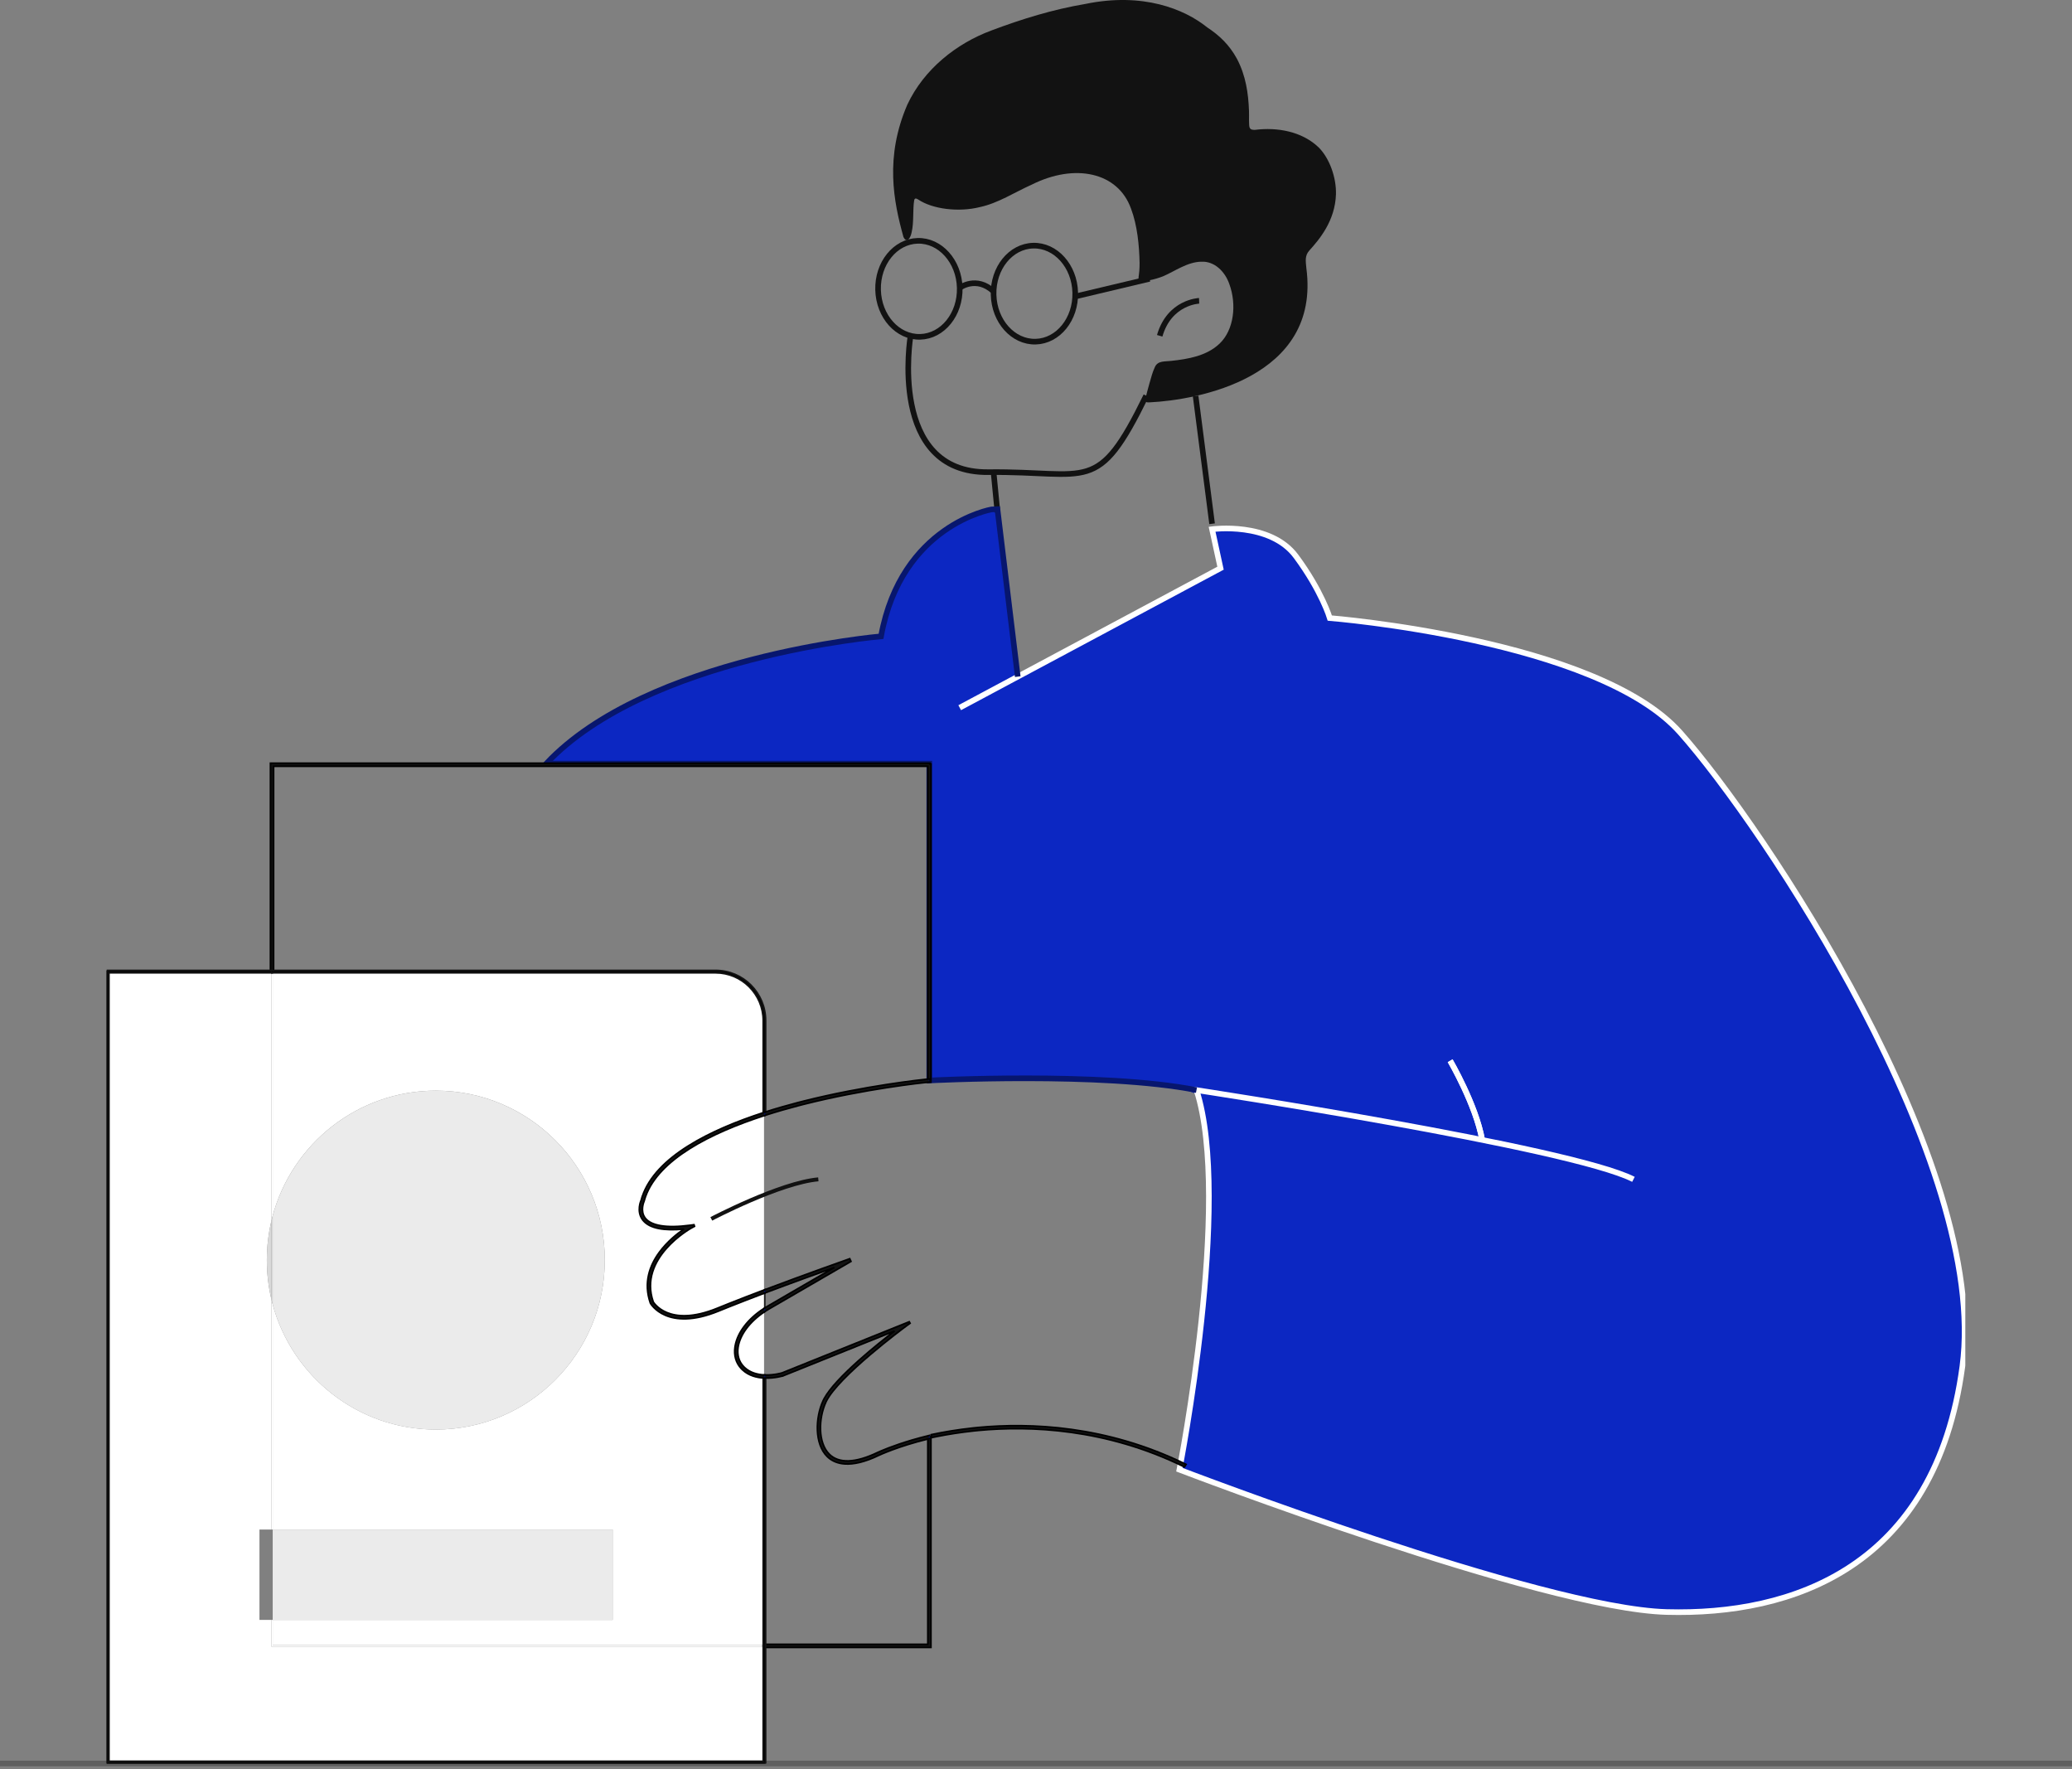 <svg width="369" height="315" viewBox="0 0 369 315" fill="none" xmlns="http://www.w3.org/2000/svg">
<rect x="0" y="0" width="369" height="315" fill="#808080" stroke="none"/>
<g clip-path="url(#clip0_903_2019)">
<path d="M194.027 134.209L174.967 138.232L195.431 170.215L210.04 193.571L286.519 224.368L312.601 209.986" fill="#0C27C2"/>
<path d="M170.912 126.016L217.361 101.176L215.857 94.236C215.857 94.236 226.19 92.829 230.804 99.064C235.418 105.3 236.824 110.059 236.824 110.059C236.824 110.059 284.474 113.849 299.222 130.444C313.969 147.039 354.295 207.383 349.481 243.287C344.667 279.191 319.086 287.639 296.815 287.036C274.543 286.433 210.042 261.691 210.042 261.691C210.042 261.691 219.438 213.818 213.085 194.106C213.085 194.106 279.663 204.262 290.899 209.996" fill="#0C27C2"/>
<path d="M258.258 188.874C258.258 188.874 262.84 196.714 263.959 202.969" stroke="white" stroke-miterlimit="10"/>
<path d="M213.08 194.103C196.21 190.785 165.497 192.392 165.497 192.392V135.972H97.281C115.237 116.863 156.902 113.31 156.902 113.31C160.513 93.464 176.565 90.715 176.565 90.715L177.635 90.665L181.248 120.487" fill="#0C27C2"/>
<path d="M162.808 35.655C162.914 35.178 163.227 35.353 163.52 35.522C166.043 37.232 170.702 37.823 174.504 36.874C177.789 36.167 180.662 34.246 183.76 32.866C191.4 29.044 199.089 30.624 201.422 37.153C202.544 40.11 202.887 43.715 202.949 46.843C202.949 47.32 202.934 47.77 202.899 48.23C202.843 49.08 202.655 49.594 202.833 49.819C203.526 50.314 205.708 49.753 207.148 49.189C209.225 48.294 211.472 46.635 213.935 46.598C216.332 46.477 218.172 48.403 218.919 50.546C220.271 54.191 219.77 58.747 217.178 61.197C214.895 63.366 211.612 63.937 208.552 64.258C207.489 64.397 206.192 64.181 205.679 65.346C205.242 66.241 205.003 67.255 204.712 68.231C204.48 69.112 204.115 70.276 204.029 70.998C203.945 71.7 204.233 71.663 204.801 71.636C213.094 71.235 235.238 67.334 232.648 47.745C232.527 46.482 232.35 45.532 233.173 44.61C234.934 42.664 237.78 39.341 237.921 34.56C237.992 31.632 236.796 28.206 234.84 26.245C231.852 23.389 227.487 22.625 223.499 23.122C223.097 23.137 222.663 23.095 222.535 22.685C222.374 22.242 222.473 20.764 222.431 19.701C222.315 16.65 221.881 13.487 220.285 10.466C218.914 7.947 217.114 6.275 215.001 4.883C210.934 1.608 203.538 -1.406 193.309 0.698C187.498 1.684 182.088 3.351 176.586 5.415C170.285 7.744 164.527 12.355 161.592 18.62C157.547 27.956 159.138 35.885 160.889 42.18C161.496 43.475 162.176 42.35 162.361 41.324C162.768 39.636 162.536 37.262 162.805 35.675L162.81 35.655H162.808Z" fill="#121212"/>
<path d="M163.868 59.975C167.883 59.87 171.039 55.959 170.916 51.239C170.794 46.519 167.44 42.777 163.424 42.882C159.409 42.986 156.254 46.898 156.376 51.618C156.499 56.338 159.853 60.08 163.868 59.975Z" stroke="#121212" stroke-miterlimit="10"/>
<path d="M184.438 60.833C188.453 60.728 191.609 56.816 191.487 52.096C191.364 47.376 188.01 43.634 183.995 43.739C179.98 43.844 176.824 47.755 176.946 52.475C177.069 57.196 180.423 60.937 184.438 60.833Z" stroke="#121212" stroke-miterlimit="10"/>
<path d="M170.912 51.245C170.912 51.245 173.879 49.037 176.944 51.888" stroke="#121212" stroke-miterlimit="10"/>
<path d="M191.479 52.788L204.724 49.641" stroke="#121212" stroke-miterlimit="10"/>
<path d="M162.16 59.788C162.16 59.788 158.024 84.27 176.029 84.07C194.037 83.869 195.403 88.258 204.123 70.449" stroke="#121212" stroke-miterlimit="10"/>
<path d="M213.55 53.562C213.55 53.562 208.268 53.743 206.529 59.788" stroke="#121212" stroke-miterlimit="10"/>
<path d="M176.945 84.064L177.638 91.21" stroke="#121212" stroke-miterlimit="10"/>
<path d="M215.858 93.257L212.926 70.511" stroke="#121212" stroke-miterlimit="10"/>
<path d="M170.912 126.008L217.361 101.168L215.857 94.228C215.857 94.228 226.19 92.821 230.804 99.056C235.418 105.292 236.824 110.051 236.824 110.051C236.824 110.051 284.474 113.841 299.222 130.436C313.969 147.031 354.295 207.375 349.481 243.279C344.667 279.183 319.086 287.631 296.815 287.028C274.543 286.425 210.042 261.684 210.042 261.684C210.042 261.684 219.438 213.81 213.085 194.098C213.085 194.098 279.663 204.255 290.899 209.988" stroke="white" stroke-miterlimit="10"/>
<path d="M258.258 188.867C258.258 188.867 262.84 196.707 263.959 202.962" stroke="white" stroke-miterlimit="10"/>
<path d="M213.08 194.096C196.21 190.778 165.497 192.385 165.497 192.385V135.965H97.281C115.237 116.856 156.902 113.303 156.902 113.303C160.513 93.457 176.565 90.708 176.565 90.708L177.635 90.658L181.248 120.48" stroke="#07166E" stroke-miterlimit="10"/>
<path d="M165.636 135.891V136.041H165.783V192.675L165.64 192.681L165.393 192.69L165.237 192.696V192.386L165.239 192.385V136.438H48.717V172.968H48.17V135.891H165.636Z" fill="#121212" stroke="black" stroke-width="0.3"/>
<path d="M165.786 293.332H136.166V292.784H165.239V255.906L165.354 255.879C165.395 255.869 165.436 255.858 165.478 255.849C165.519 255.839 165.56 255.829 165.601 255.819L165.786 255.774V293.332Z" fill="#121212" stroke="black" stroke-width="0.3"/>
<path d="M131.046 239.857C131.393 237.444 133.253 234.979 136.069 233.147V230.116C133.223 231.192 130.377 232.294 127.926 233.298C118.834 237.017 115.995 232.02 115.968 231.968C113.499 224.865 120.434 219.873 122.402 218.627C118.298 219.099 115.66 218.58 114.555 217.084C113.485 215.633 114.291 213.83 114.325 213.756C114.37 213.581 114.429 213.385 114.491 213.19C116.806 206.112 126.545 201.31 136.069 198.232V181.716C136.069 176.947 132.197 173.065 127.44 173.065H48.566V216.459C52.034 203.632 63.723 194.195 77.615 194.195C94.237 194.195 107.709 207.704 107.709 224.365C107.709 241.027 94.234 254.536 77.615 254.536C63.723 254.536 52.034 245.099 48.566 232.272V272.337H109.107V288.428H48.566V292.93H136.069V245.205C134.723 245.133 133.231 244.743 132.138 243.591C131.213 242.614 130.836 241.321 131.046 239.852V239.857Z" fill="white"/>
<path d="M48.319 288.432H46.208V272.342H48.319V231.305C47.796 229.077 47.52 226.756 47.52 224.37C47.52 221.984 47.799 219.662 48.319 217.435V173.067H19.246V313.754H136.069V293.184H48.319V288.435V288.432Z" fill="white"/>
<path d="M114.725 213.267C114.663 213.457 114.606 213.648 114.555 213.838C114.54 213.875 113.77 215.606 114.752 216.938C115.835 218.404 118.668 218.879 122.944 218.311L123.605 218.221L123.018 218.54C122.922 218.592 113.413 223.883 116.187 231.869C116.207 231.899 118.952 236.7 127.827 233.068C130.306 232.055 133.189 230.937 136.064 229.852V198.489C126.624 201.55 116.999 206.297 114.72 213.264L114.725 213.267Z" fill="white"/>
<path d="M131.29 239.891C131.091 241.281 131.446 242.505 132.316 243.424C133.355 244.522 134.778 244.896 136.07 244.965V233.443C133.389 235.226 131.621 237.585 131.29 239.891Z" fill="white"/>
<path d="M48.567 216.459V173.065H48.32V217.433C48.397 217.106 48.481 216.782 48.567 216.459Z" fill="white"/>
<path d="M48.32 272.339H48.567V232.274C48.481 231.953 48.397 231.629 48.32 231.3V272.337V272.339Z" fill="white"/>
<path d="M48.567 288.433H48.32V293.182H136.07V292.935H48.567V288.433Z" fill="white"/>
<path d="M136.317 232.991V230.024C136.275 230.039 136.235 230.057 136.193 230.071V233.065C136.233 233.041 136.277 233.016 136.317 232.991Z" fill="black"/>
<path d="M136.193 245.215V292.935H136.317V245.22C136.275 245.22 136.235 245.22 136.193 245.217V245.215Z" fill="black"/>
<path d="M136.193 181.717V198.193C136.234 198.18 136.274 198.165 136.316 198.153V181.717C136.316 176.811 132.336 172.818 127.44 172.818H48.566V172.942H127.44C132.274 172.942 136.193 176.871 136.193 181.717Z" fill="black"/>
<path d="M136.192 313.876H19.123V172.942H48.32V172.818H19V314H136.316V293.182H136.192V313.876Z" fill="black"/>
<path d="M48.567 172.818H48.32V172.942H48.567V172.818Z" fill="black"/>
<path d="M136.317 292.935H136.193V293.182H136.317V292.935Z" fill="black"/>
<path d="M136.077 245.061C136.12 245.063 136.155 245.064 136.191 245.064H136.342V293.085H135.918V245.051L136.077 245.061Z" fill="black" stroke="#121212" stroke-width="0.3"/>
<path d="M48.47 172.791V173.215H19.396V313.603H135.919V293.031H136.342V314.025H18.973V172.791H48.47Z" fill="black" stroke="#121212" stroke-width="0.3"/>
<path d="M136.068 233.147C136.11 233.12 136.15 233.093 136.192 233.065V230.071C136.15 230.086 136.11 230.103 136.068 230.118V233.149V233.147Z" fill="black"/>
<path d="M127.44 172.791C132.357 172.791 136.343 176.788 136.343 181.716V198.304L136.235 198.336C136.217 198.341 136.199 198.348 136.179 198.354C136.159 198.361 136.135 198.369 136.111 198.376L135.919 198.433V181.716C135.919 177.029 132.114 173.215 127.44 173.215H48.416V172.791H127.44Z" fill="black" stroke="#121212" stroke-width="0.3"/>
<path d="M48.567 172.941H48.32V173.065H48.567V172.941Z" fill="black"/>
<path d="M136.192 292.935H136.068V293.182H136.192V292.935Z" fill="black"/>
<path d="M77.615 254.539C94.237 254.539 107.709 241.029 107.709 224.368C107.709 207.706 94.234 194.197 77.615 194.197C63.723 194.197 52.034 203.634 48.566 216.461V232.277C52.034 245.104 63.723 254.541 77.615 254.541V254.539Z" fill="#EBEBEB"/>
<path d="M47.522 224.368C47.522 226.754 47.8 229.075 48.321 231.303V217.433C47.798 219.66 47.522 221.982 47.522 224.368Z" fill="#D9D9D9"/>
<path d="M48.32 231.303C48.397 231.629 48.481 231.953 48.567 232.277V216.461C48.481 216.782 48.397 217.106 48.32 217.435V231.305V231.303Z" fill="#D9D9D9"/>
<path d="M109.107 272.34H48.566V288.43H109.107V272.34Z" fill="#EBEBEB"/>
<path d="M162.067 235.609L161.278 236.188C161.214 236.235 158.185 238.47 154.91 241.259C153.271 242.655 151.572 244.188 150.152 245.654C148.819 247.032 147.743 248.341 147.19 249.415L147.087 249.627C146.421 251.065 146.052 252.885 146.113 254.604C146.174 256.319 146.662 257.907 147.679 258.924L147.68 258.925L147.697 258.941C149.371 260.596 152.318 260.538 156.306 258.618H156.307L156.958 258.33C158.203 257.802 161.171 256.639 165.359 255.626L165.544 255.581V256.145L165.43 256.172C159.946 257.504 156.593 259.085 156.541 259.11L156.542 259.111C153.94 260.364 151.967 260.751 150.475 260.657C149.165 260.575 148.232 260.122 147.575 259.571L147.311 259.33C146.171 258.203 145.647 256.467 145.577 254.653C145.507 252.837 145.891 250.917 146.595 249.396L146.792 249.007C147.299 248.079 148.13 247.025 149.134 245.932C150.284 244.679 151.67 243.363 153.082 242.11C155.399 240.054 157.79 238.163 159.324 236.983L139.452 244.971L139.441 244.976L139.396 244.831L139.44 244.975C139.396 244.988 137.997 245.412 136.312 245.369L136.166 245.366V244.821L136.32 244.825C137.891 244.866 139.211 244.472 139.268 244.455L161.923 235.349L162.067 235.609Z" fill="#121212" stroke="black" stroke-width="0.3"/>
<path d="M165.539 192.656L165.404 192.67C164.199 192.792 154.045 193.873 143.196 196.608L142.145 196.878C140.273 197.367 138.322 197.925 136.362 198.555L136.166 198.618V198.04L136.271 198.007C138.217 197.383 140.153 196.831 142.01 196.346L143.072 196.073C154.027 193.313 164.273 192.232 165.374 192.121L165.539 192.104V192.656Z" fill="#121212" stroke="black" stroke-width="0.3"/>
<path d="M151.382 224.252L151.486 224.475L151.544 224.599L151.425 224.668L136.979 233.049C136.781 233.164 136.588 233.284 136.396 233.405L136.166 233.55V232.906L136.236 232.861C136.39 232.764 136.545 232.67 136.705 232.577L148.586 225.685C145.733 226.705 141.067 228.389 136.369 230.162L136.166 230.238V229.653L136.264 229.617C143.729 226.8 151.082 224.214 151.195 224.174L151.324 224.128L151.382 224.252Z" fill="#121212" stroke="black" stroke-width="0.3"/>
<path d="M174.184 254.174C183.413 253.299 197.034 253.804 211.066 260.671L211.215 260.743L211.128 260.885L211.008 261.079L210.937 261.194L210.814 261.135C196.907 254.33 183.402 253.827 174.249 254.692L173.377 254.78C170.997 255.035 168.807 255.387 166.854 255.775L166.031 255.944L165.85 255.982V255.448L165.969 255.423C168.127 254.969 170.591 254.553 173.305 254.263L174.184 254.174Z" fill="#121212" stroke="black" stroke-width="0.3"/>
<path d="M165.389 255.772V256.027C165.47 256.007 165.554 255.987 165.635 255.968V255.713C165.554 255.733 165.47 255.752 165.389 255.772Z" fill="#07166E"/>
<path d="M165.509 192.508L165.487 192.261C165.487 192.261 165.447 192.266 165.391 192.271V192.52C165.462 192.513 165.504 192.508 165.511 192.508H165.509Z" fill="#07166E"/>
<path d="M136.224 198.601L136.119 198.634C131.405 200.161 126.652 202.108 122.796 204.539C119.057 206.896 116.18 209.696 114.982 212.992L114.872 213.312C114.811 213.497 114.755 213.689 114.704 213.877L114.698 213.893C114.691 213.911 114.501 214.337 114.432 214.919C114.362 215.502 114.416 216.225 114.877 216.849L114.978 216.975C115.504 217.595 116.404 218.026 117.679 218.239C119.036 218.467 120.797 218.444 122.929 218.161L123.59 218.072L123.682 218.353L123.095 218.672L123.094 218.671C122.999 218.724 120.647 220.047 118.644 222.329C116.622 224.633 114.976 227.889 116.327 231.802C116.341 231.825 116.382 231.892 116.453 231.988C116.543 232.11 116.682 232.28 116.875 232.473C117.262 232.858 117.868 233.337 118.746 233.703C120.499 234.434 123.363 234.733 127.774 232.929L129.705 232.15C131.698 231.357 133.858 230.525 136.016 229.711L136.219 229.634V230.219L136.121 230.256C133.987 231.062 131.856 231.884 129.889 232.667L127.982 233.437C123.408 235.307 120.382 234.995 118.487 234.185C116.6 233.378 115.86 232.088 115.834 232.037L115.829 232.027L115.825 232.017C114.569 228.404 115.708 225.329 117.398 223.012C118.838 221.038 120.684 219.605 121.81 218.837C120.02 219.007 118.521 218.978 117.323 218.742C116.075 218.497 115.139 218.026 114.547 217.317L114.434 217.173C113.87 216.407 113.803 215.551 113.877 214.888C113.948 214.253 114.149 213.781 114.184 213.702C114.228 213.527 114.285 213.335 114.348 213.143L114.381 213.039H114.389C115.587 209.498 118.612 206.537 122.501 204.084C126.43 201.605 131.259 199.631 136.027 198.089L136.224 198.025V198.601Z" fill="#121212" stroke="black" stroke-width="0.3"/>
<path d="M136.219 245.368L136.062 245.36C134.78 245.294 133.35 244.941 132.246 243.913L132.029 243.699C131.067 242.686 130.68 241.345 130.897 239.836L130.936 239.604C131.373 237.208 133.238 234.81 135.987 233.021L136.219 232.871V233.524L136.152 233.569C133.492 235.338 131.763 237.667 131.438 239.914C131.245 241.266 131.587 242.44 132.425 243.322L132.617 243.512C133.598 244.423 134.884 244.752 136.077 244.815L136.219 244.823V245.368Z" fill="#121212" stroke="black" stroke-width="0.3"/>
<path d="M136.193 198.192V198.451C136.235 198.439 136.275 198.424 136.317 198.412V198.152C136.275 198.165 136.235 198.18 136.193 198.192Z" fill="#07166E"/>
<path d="M136.193 230.071C136.235 230.056 136.275 230.039 136.317 230.024V229.76C136.275 229.775 136.235 229.792 136.193 229.807V230.071Z" fill="#07166E"/>
<path d="M136.193 245.214C136.235 245.214 136.275 245.217 136.317 245.217V244.972C136.275 244.972 136.235 244.972 136.193 244.97V245.214Z" fill="#07166E"/>
<path d="M136.193 233.065V233.362C136.235 233.335 136.275 233.308 136.317 233.28V232.991C136.277 233.016 136.233 233.041 136.193 233.065Z" fill="#07166E"/>
<path d="M136.192 198.452V198.192C136.15 198.205 136.11 198.22 136.068 198.232V198.492C136.11 198.479 136.15 198.464 136.192 198.452Z" fill="#07166E"/>
<path d="M136.068 244.965V245.21C136.11 245.21 136.15 245.215 136.192 245.215V244.97C136.15 244.97 136.11 244.965 136.068 244.963V244.965Z" fill="#07166E"/>
<path d="M136.068 233.444C136.11 233.417 136.15 233.389 136.192 233.362V233.065C136.15 233.093 136.11 233.12 136.068 233.147V233.444Z" fill="#07166E"/>
<path d="M136.068 230.116C136.11 230.101 136.15 230.084 136.192 230.069V229.805C136.15 229.82 136.11 229.837 136.068 229.852V230.116Z" fill="#07166E"/>
<path d="M126.676 217.027C126.676 217.027 138.915 210.592 145.736 209.988" stroke="#121212" stroke-width="0.7" stroke-miterlimit="10"/>
</g>
<path d="M0 314L369 314" stroke="#121212" stroke-opacity="0.3"/>
<defs>
<clipPath id="clip0_903_2019">
<rect width="331" height="314" fill="white" transform="translate(19)"/>
</clipPath>
</defs>
</svg>
